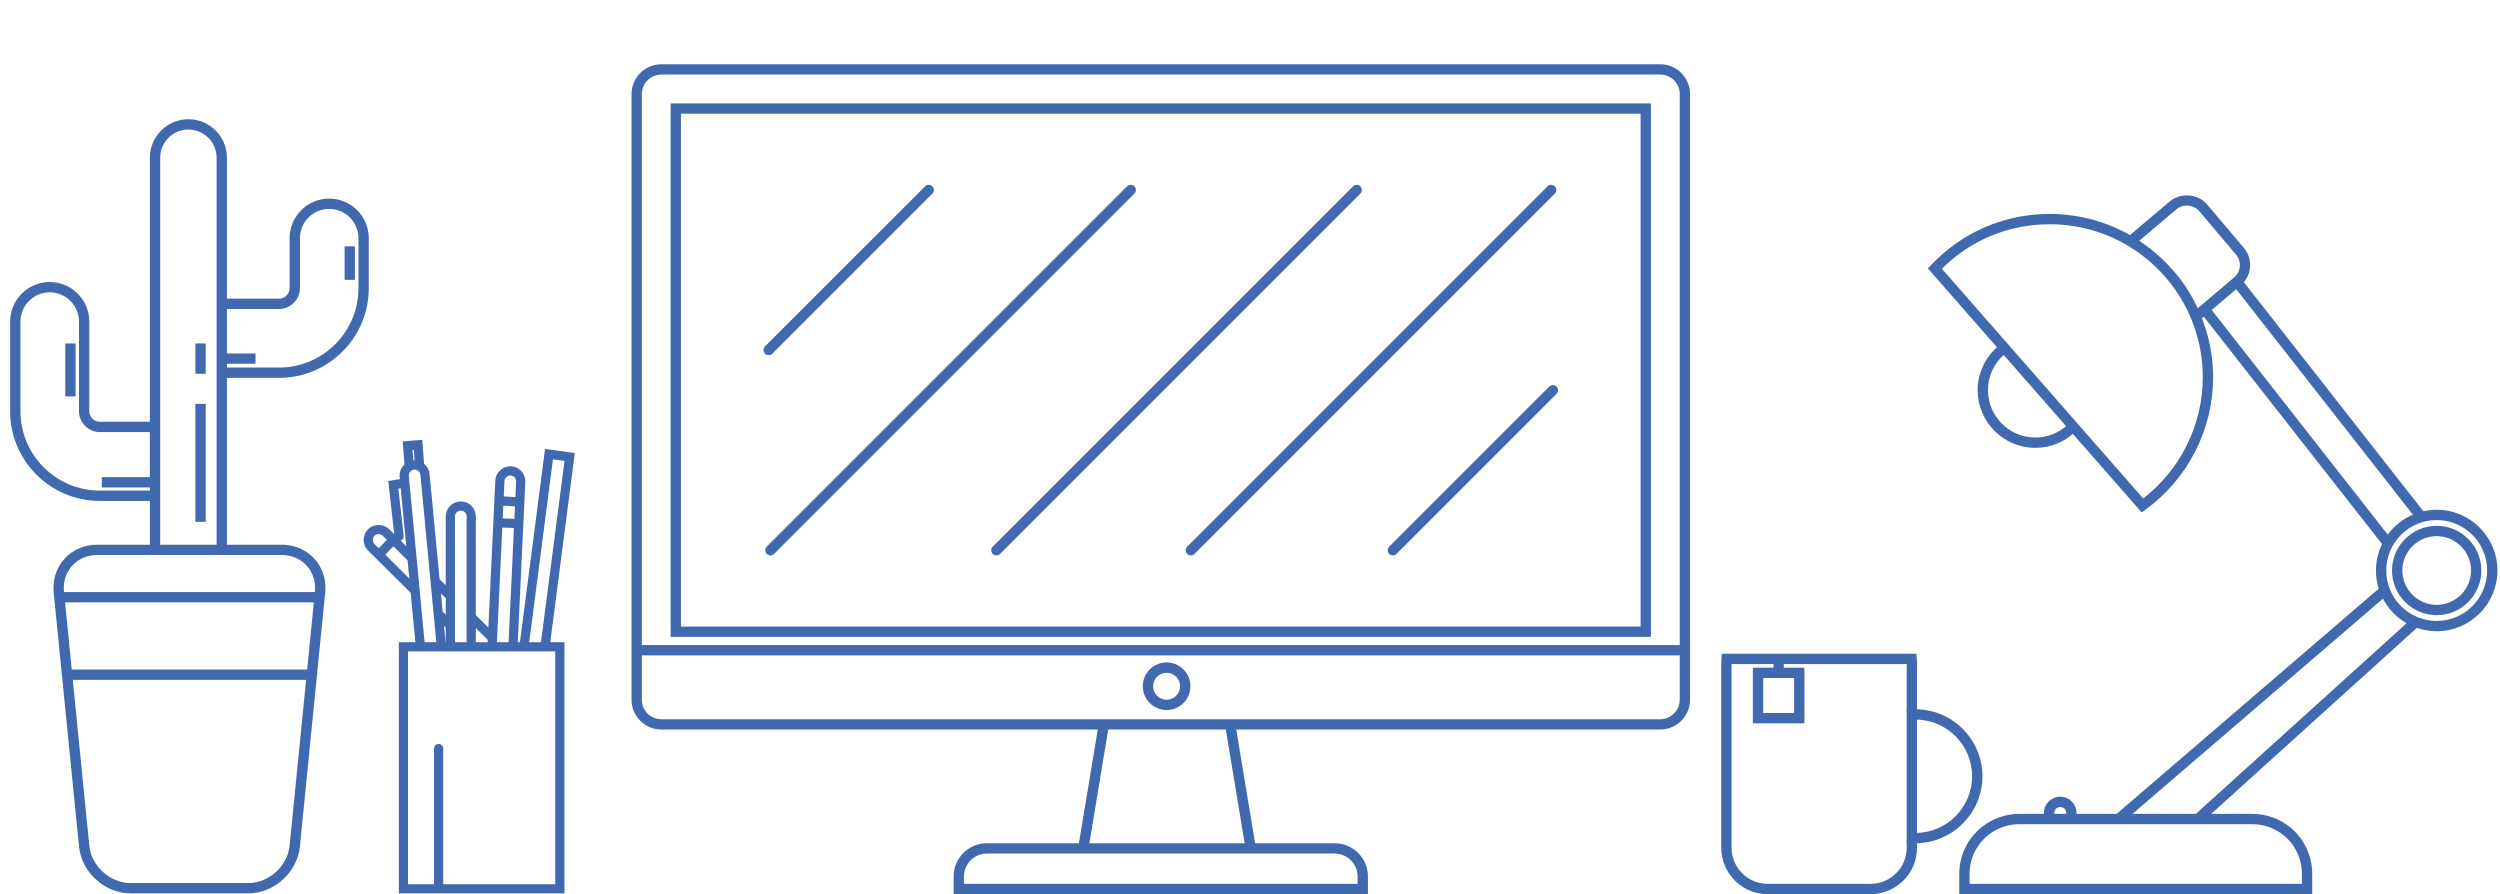<svg width="1202" height="430" viewBox="0 0 1202 430" fill="none" xmlns="http://www.w3.org/2000/svg">
<g clip-path="url(#clip0)">
<path d="M798.213 31.385H317.988C310.349 31.385 304.132 37.603 304.132 45.249V310.661V314.625V336.41C304.132 344.056 310.349 350.273 317.988 350.273H528.391L519.165 405.929H474.481C465.945 405.929 459.003 412.873 459.003 421.41V429.412H657.203V421.41C657.203 412.873 650.254 405.929 641.714 405.929H603.027L593.812 350.273H798.211C805.86 350.273 812.082 344.055 812.082 336.41V314.625V310.661V45.249C812.084 37.603 805.862 31.385 798.213 31.385ZM603.686 409.893H641.714C648.071 409.893 653.239 415.062 653.239 421.411V425.448H462.968V421.411C462.968 415.062 468.133 409.893 474.481 409.893H518.507H603.686ZM599.01 405.929H523.184L532.41 350.273H589.795L599.01 405.929ZM808.119 336.41C808.119 341.869 803.676 346.309 798.213 346.309H593.155H529.049H317.988C312.532 346.309 308.096 341.869 308.096 336.41V314.625H808.118V336.41H808.119ZM808.119 310.661H308.097V45.249C308.097 39.791 312.533 35.35 317.989 35.35H798.214C803.677 35.35 808.12 39.791 808.12 45.249V310.661H808.119Z" fill="#4169B0" stroke="#4169B0"/>
<path d="M560.904 340.892C566.94 340.892 571.852 335.979 571.852 329.944C571.852 323.908 566.939 318.996 560.904 318.996C554.864 318.996 549.948 323.908 549.948 329.944C549.948 335.979 554.864 340.892 560.904 340.892ZM560.904 322.96C564.756 322.96 567.888 326.092 567.888 329.943C567.888 333.796 564.756 336.927 560.904 336.927C557.048 336.927 553.912 333.795 553.912 329.943C553.912 326.092 557.048 322.96 560.904 322.96Z" fill="#4169B0" stroke="#4169B0"/>
<path d="M322.935 305.71H793.26V50.201H322.935V305.71ZM326.899 54.165H789.296V301.746H326.899V54.165Z" fill="#4169B0" stroke="#4169B0"/>
<path d="M370.984 169.688L447.928 92.748C448.702 91.974 448.702 90.72 447.928 89.945C447.154 89.171 445.899 89.171 445.125 89.945L368.181 166.884C367.407 167.659 367.407 168.912 368.181 169.688C368.568 170.075 369.076 170.269 369.582 170.269C370.089 170.269 370.596 170.075 370.984 169.688Z" fill="#4169B0" stroke="#4169B0"/>
<path d="M545.046 89.945C544.272 89.171 543.017 89.171 542.243 89.945L369.021 263.167C368.247 263.941 368.247 265.195 369.021 265.97C369.408 266.358 369.915 266.551 370.422 266.551C370.929 266.551 371.437 266.358 371.824 265.97L545.046 92.748C545.82 91.973 545.82 90.719 545.046 89.945Z" fill="#4169B0" stroke="#4169B0"/>
<path d="M745.228 186.231L668.288 263.167C667.514 263.941 667.514 265.195 668.288 265.97C668.676 266.358 669.182 266.551 669.689 266.551C670.196 266.551 670.704 266.358 671.09 265.97L748.03 189.033C748.804 188.255 748.804 187.001 748.03 186.231C747.257 185.452 746.003 185.452 745.228 186.231Z" fill="#4169B0" stroke="#4169B0"/>
<path d="M747.195 89.945C746.421 89.171 745.167 89.171 744.392 89.945L571.166 263.167C570.392 263.941 570.392 265.195 571.166 265.97C571.553 266.358 572.06 266.551 572.567 266.551C573.075 266.551 573.582 266.358 573.969 265.97L747.195 92.748C747.969 91.973 747.969 90.719 747.195 89.945Z" fill="#4169B0" stroke="#4169B0"/>
<path d="M653.693 89.945C652.919 89.171 651.664 89.171 650.889 89.945L477.664 263.167C476.89 263.941 476.89 265.195 477.664 265.97C478.051 266.358 478.558 266.551 479.065 266.551C479.572 266.551 480.08 266.358 480.466 265.97L653.693 92.748C654.467 91.973 654.467 90.719 653.693 89.945Z" fill="#4169B0" stroke="#4169B0"/>
<path d="M1171.56 245.575C1169.28 245.575 1167.08 245.869 1164.96 246.372L1078.18 135.651C1082.24 131.179 1082.51 124.288 1078.5 119.542L1060.82 98.644C1056.63 93.689 1048.53 93.003 1043.56 97.211L1024.16 113.623C1012.42 106.921 999.097 103.355 985.515 103.355C963.87 103.355 943.746 112.023 928.846 127.764L927.607 129.077L960.842 167.009C954.876 172.165 951.346 179.692 951.346 187.589C951.346 202.61 963.573 214.828 978.597 214.828C985.353 214.828 991.687 212.37 996.677 207.91L1029.79 245.699L1031.25 244.642C1051.49 229.977 1063.57 206.342 1063.57 181.411C1063.57 171.554 1061.69 161.965 1058.1 152.851L1059.66 151.535L1145.88 261.529C1143.95 265.382 1142.84 269.706 1142.84 274.294C1142.84 277.402 1143.36 280.396 1144.28 283.201L1017.86 391.813H997.912V390.9C997.912 386.843 994.614 383.545 990.56 383.545C986.503 383.545 983.205 386.844 983.205 390.9V391.813H970.812C958.291 391.813 947.115 400.203 943.63 412.215C942.883 414.794 942.503 417.453 942.503 420.117V429.412H1111.22V420.117C1111.22 418.665 1111.1 417.182 1110.88 415.703C1108.7 401.859 1096.94 391.812 1082.9 391.812H1061.85L1161.92 301.306C1164.94 302.386 1168.17 303.006 1171.56 303.006C1187.39 303.006 1200.27 290.126 1200.27 274.292C1200.27 258.458 1187.39 245.575 1171.56 245.575ZM978.598 210.864C965.756 210.864 955.311 200.424 955.311 187.589C955.311 180.726 958.25 174.393 963.426 169.959L986.516 196.304L994.079 204.946C989.813 208.773 984.381 210.864 978.598 210.864ZM1059.6 181.411C1059.6 204.473 1048.71 226.373 1030.38 240.353L987.779 191.735L963.97 164.554L963.965 164.557L932.98 129.193C946.986 115.075 965.573 107.32 985.514 107.32C998.864 107.32 1011.95 110.917 1023.38 117.717C1032.73 123.292 1040.89 131.004 1046.97 140.017C1049.7 144.075 1052.05 148.437 1053.94 152.986L1053.95 153.014C1057.7 162.043 1059.6 171.596 1059.6 181.411ZM1056.52 148.991C1056.06 147.973 1055.51 146.99 1055 145.991C1054.65 145.305 1054.33 144.608 1053.96 143.931C1052.81 141.832 1051.59 139.778 1050.26 137.802C1048.72 135.518 1047.04 133.323 1045.26 131.209C1044.68 130.528 1044.03 129.904 1043.43 129.243C1042.18 127.848 1040.91 126.463 1039.56 125.162C1038.8 124.434 1037.99 123.768 1037.2 123.063C1035.91 121.925 1034.63 120.795 1033.28 119.742C1032.38 119.05 1031.45 118.419 1030.52 117.76C1029.6 117.103 1028.71 116.382 1027.76 115.767L1046.13 100.239C1049.48 97.385 1054.95 97.846 1057.79 101.207L1075.47 122.104C1078.42 125.592 1077.99 130.834 1074.5 133.781L1056.52 148.991ZM1062.69 148.967L1075.25 138.34L1160.91 247.646C1155.69 249.737 1151.23 253.318 1148.04 257.867L1062.69 148.967ZM987.169 390.9C987.169 389.03 988.69 387.508 990.561 387.508C992.427 387.508 993.949 389.029 993.949 390.9V391.813H987.17V390.9H987.169ZM1082.9 395.778C1094.98 395.778 1105.09 404.415 1106.96 416.315C1107.15 417.586 1107.25 418.867 1107.25 420.118V425.448H946.47V420.118C946.47 417.826 946.795 415.542 947.441 413.323C950.437 402.991 960.046 395.778 970.813 395.778H983.205H997.912H1082.9V395.778ZM1055.95 391.813H1023.94L1145.88 287.057C1148.52 292.36 1152.74 296.75 1157.94 299.566L1055.95 391.813ZM1171.56 299.043C1157.91 299.043 1146.81 287.94 1146.81 274.294C1146.81 260.643 1157.91 249.539 1171.56 249.539C1185.21 249.539 1196.31 260.643 1196.31 274.294C1196.31 287.94 1185.21 299.043 1171.56 299.043Z" fill="#4169B0" stroke="#4169B0"/>
<path d="M158.276 95.976C148.06 95.976 139.748 104.289 139.748 114.508V138.577C139.748 141.576 137.212 144.113 134.208 144.113H108.614V75.843C108.614 65.902 100.527 57.815 90.589 57.815C80.648 57.815 72.56 65.902 72.56 75.843V203.279H47.973C44.969 203.279 42.433 200.743 42.433 197.74V154.62C42.433 144.403 34.121 136.091 23.901 136.091C13.684 136.091 5.372 144.404 5.372 154.62V197.74C5.372 221.235 24.481 240.341 47.973 240.341H72.56V262.392H46.664C40.675 262.392 35.247 264.742 31.388 269.004C27.528 273.267 25.727 278.9 26.324 284.861L26.355 285.178H26.351L30.06 322.421L30.149 323.308L30.455 326.386L38.488 406.965C38.635 408.467 38.941 409.977 39.394 411.451C42.53 421.641 52.402 429.043 62.866 429.043H119.311C131.541 429.043 142.478 419.136 143.694 406.965L152.118 322.421H152.114L155.436 289.142L155.49 288.604L155.831 285.178H155.827L155.858 284.861C156.864 274.741 150.864 265.818 141.263 263.163C139.397 262.651 137.465 262.392 135.514 262.392H108.615V181.178H134.209C157.7 181.178 176.81 162.069 176.81 138.577V114.508C176.809 104.289 168.497 95.976 158.276 95.976ZM76.524 240.341V203.279V75.844C76.524 68.09 82.834 61.781 90.588 61.781C98.342 61.781 104.649 68.091 104.649 75.844V144.114V181.178V262.392H76.524V240.341V240.341ZM47.972 236.376C26.668 236.376 9.335 219.045 9.335 197.741V154.621C9.335 146.591 15.87 140.057 23.899 140.057C31.932 140.057 38.467 146.591 38.467 154.621V197.741C38.467 202.893 42.818 207.244 47.971 207.244H72.558V229.907H49.438V233.872H72.558V236.376H47.972V236.376ZM139.751 406.575C138.729 416.777 129.562 425.081 119.31 425.081H62.865C54.1 425.081 45.819 418.855 43.179 410.288C42.807 409.065 42.552 407.818 42.428 406.575L34.441 326.387H147.733L139.751 406.575ZM148.133 322.423H34.046L30.733 289.144H151.447L148.133 322.423ZM135.513 266.357C137.107 266.357 138.687 266.57 140.209 266.983C147.913 269.118 152.725 276.306 151.912 284.467L151.843 285.179H30.338L30.264 284.467C29.784 279.635 31.228 275.086 34.325 271.664C37.427 268.242 41.808 266.356 46.663 266.356H72.559H108.614H135.513V266.357ZM172.844 138.578C172.844 159.882 155.511 177.215 134.208 177.215H108.614V174.396H122.365V170.432H108.614V148.078H134.208C139.36 148.078 143.712 143.726 143.712 138.578V114.509C143.712 106.476 150.247 99.942 158.276 99.942C166.309 99.942 172.844 106.476 172.844 114.509V138.578Z" fill="#4169B0" stroke="#4169B0"/>
<path d="M94.444 194.681H98.409V250.413H94.444V194.681Z" fill="#4169B0" stroke="#4169B0"/>
<path d="M94.444 165.631H98.409V179.196H94.444V165.631Z" fill="#4169B0" stroke="#4169B0"/>
<path d="M166.185 118.941H170.149V134.055H166.185V118.941Z" fill="#4169B0" stroke="#4169B0"/>
<path d="M31.89 165.631H35.854V190.087H31.89V165.631Z" fill="#4169B0" stroke="#4169B0"/>
<path d="M952.65 373.216C952.65 355.821 938.566 341.664 921.203 341.521V345.474C936.384 345.617 948.685 358.005 948.685 373.216C948.685 388.427 936.383 400.816 921.203 400.962V404.91C938.566 404.767 952.65 390.61 952.65 373.216Z" fill="#4169B0" stroke="#4169B0"/>
<path d="M919.627 404.864L917.238 404.729V407.613C917.238 417.446 909.237 425.448 899.403 425.448H849.861C845.584 425.448 841.437 423.896 838.192 421.069C834.274 417.674 832.029 412.769 832.029 407.613V318.771H853.182V316.79H857.146V318.771H917.238V341.698L919.603 341.567C920.049 341.536 920.495 341.508 920.943 341.508C921.032 341.508 921.117 341.52 921.203 341.52V318.721C921.203 318 921.169 317.288 921.096 316.584L920.913 314.807H828.332L828.166 316.608C828.103 317.304 828.065 318.009 828.065 318.721V407.613C828.065 413.915 830.81 419.912 835.59 424.062C839.554 427.511 844.625 429.413 849.861 429.413H899.403C911.424 429.413 921.203 419.634 921.203 407.613V404.91C921.117 404.91 921.032 404.927 920.943 404.927C920.503 404.926 920.064 404.895 919.627 404.864Z" fill="#4169B0" stroke="#4169B0"/>
<path d="M921.203 345.473V341.52C921.117 341.52 921.032 341.508 920.943 341.508C920.495 341.508 920.049 341.535 919.603 341.567L917.238 341.698V404.729L919.627 404.864C920.065 404.895 920.503 404.927 920.943 404.927C921.032 404.927 921.117 404.91 921.203 404.91V400.962V345.473Z" fill="#4169B0" stroke="#4169B0"/>
<path d="M853.183 318.771H857.147V321.516H853.183V318.771Z" fill="#4169B0" stroke="#4169B0"/>
<path d="M853.183 321.516H857.147V323.498H853.183V321.516Z" fill="#4169B0" stroke="#4169B0"/>
<path d="M853.183 316.79H857.147V318.771H853.183V316.79Z" fill="#4169B0" stroke="#4169B0"/>
<path d="M275.87 218.233L262.442 216.326L250.376 309.21H248.478L251.104 253.539L251.587 243.269L251.633 242.306L251.753 239.739L252.126 231.734C252.212 229.926 251.587 228.19 250.366 226.848C249.147 225.509 247.478 224.726 245.448 224.637C241.772 224.637 238.756 227.473 238.58 231.097L238.214 238.877L237.71 249.552L235.205 302.752L228.323 295.929V248.302C228.323 244.564 225.282 241.523 221.542 241.523C217.8 241.523 214.761 244.563 214.761 248.302V282.472L210.916 278.656L206.097 227.92C205.915 226.039 204.938 224.375 203.488 223.25L202.612 211.965L194.084 212.639L194.936 223.513C193.301 224.934 192.386 227.002 192.593 229.211L192.738 230.726L187.165 231.637L190.126 258.038L186.83 254.767C184.259 252.215 179.79 252.24 177.243 254.811C175.969 256.099 175.268 257.803 175.275 259.616C175.285 261.427 175.997 263.122 177.28 264.395L179.661 266.763H179.659L181.964 269.048L182.168 269.251L197.875 284.827L200.191 309.213H192.201V429.106H270.943V309.211H264.058L275.87 218.233ZM265.485 220.329L271.914 221.244L260.491 309.211H253.94L265.485 220.329ZM242.108 231.265C242.193 229.53 243.661 228.169 245.504 228.169C246.37 228.211 247.171 228.591 247.754 229.228C248.341 229.871 248.637 230.702 248.6 231.569L248.227 239.513L244.987 239.306L241.743 239.1L242.108 231.265ZM241.575 242.63L244.819 242.836L248.06 243.043L247.736 249.887L244.488 249.781L241.244 249.67L241.575 242.63ZM238.442 309.162L238.587 306.108V306.104L241.079 253.201L244.323 253.308L247.571 253.418L244.945 309.21H238.438L238.442 309.162ZM228.323 300.903L234.977 307.504L234.898 309.21H228.323V300.903ZM218.294 305.083V300.103V285.977V248.3C218.294 246.512 219.751 245.056 221.542 245.056C223.333 245.056 224.789 246.512 224.789 248.3V292.42V306.711V309.21H218.294V305.083V305.083ZM214.76 287.447V296.594L212.396 294.247L211.436 284.152L214.76 287.447ZM212.917 299.744L212.979 299.806L214.761 301.572V309.21H213.815L212.917 299.744ZM199.361 215.766L199.833 221.802C199.461 221.768 199.094 221.781 198.704 221.812C198.587 221.823 198.469 221.84 198.352 221.857L197.886 215.88L199.361 215.766ZM193.073 234.252L195.872 263.734L191.693 259.59C191.759 259.597 191.817 259.623 191.882 259.623C191.948 259.623 192.017 259.621 192.083 259.615C193.053 259.507 193.75 258.63 193.643 257.66L191.051 234.582L193.073 234.252ZM182.112 264.221L179.768 261.884C179.154 261.281 178.813 260.462 178.809 259.597C178.806 258.73 179.141 257.913 179.755 257.295C180.367 256.678 181.184 256.336 182.058 256.336C182.921 256.336 183.732 256.67 184.342 257.274L186.627 259.541L184.37 261.882L182.112 264.221ZM184.621 266.705L186.878 264.366L189.135 262.029L196.393 269.232L197.352 279.323L184.621 266.705ZM199.93 269.069L199.793 267.624L196.114 228.881C195.997 227.631 196.601 226.448 197.681 225.795C198.12 225.529 198.574 225.374 199.352 225.319C199.9 225.319 200.432 225.457 200.908 225.719C200.915 225.719 200.919 225.719 200.919 225.719L200.947 225.737C201.864 226.251 202.475 227.191 202.579 228.252L210.265 309.21H203.742L199.93 269.069ZM267.408 312.745V425.571H212.655V359.86C212.655 358.883 211.864 358.093 210.888 358.093C209.911 358.093 209.121 358.884 209.121 359.86V425.571H195.733V312.745H200.524H210.597H214.148H214.76H218.293H224.788H226.014H226.556H226.746H234.732H238.27H248.313H249.917H263.598H267.408Z" fill="#4169B0" stroke="#4169B0" stroke-width="0.891"/>
<path d="M853.183 323.499V321.517H843.269V347.273H867.062V321.517H857.147V323.499H853.183ZM863.098 343.308H847.233V325.481H863.098V343.308Z" fill="#4169B0" stroke="#4169B0"/>
<path d="M1171.56 253.318C1160 253.318 1150.58 262.729 1150.58 274.294C1150.58 285.857 1159.99 295.269 1171.56 295.269C1183.12 295.269 1192.53 285.858 1192.53 274.294C1192.53 262.729 1183.12 253.318 1171.56 253.318ZM1171.56 291.304C1162.18 291.304 1154.55 283.673 1154.55 274.293C1154.55 264.912 1162.18 257.282 1171.56 257.282C1180.94 257.282 1188.57 264.912 1188.57 274.293C1188.57 283.674 1180.94 291.304 1171.56 291.304Z" fill="#4169B0" stroke="#4169B0"/>
</g>
<defs>
<clipPath id="clip0">
<rect width="1201.97" height="429.903" fill="white"/>
</clipPath>
</defs>
</svg>
